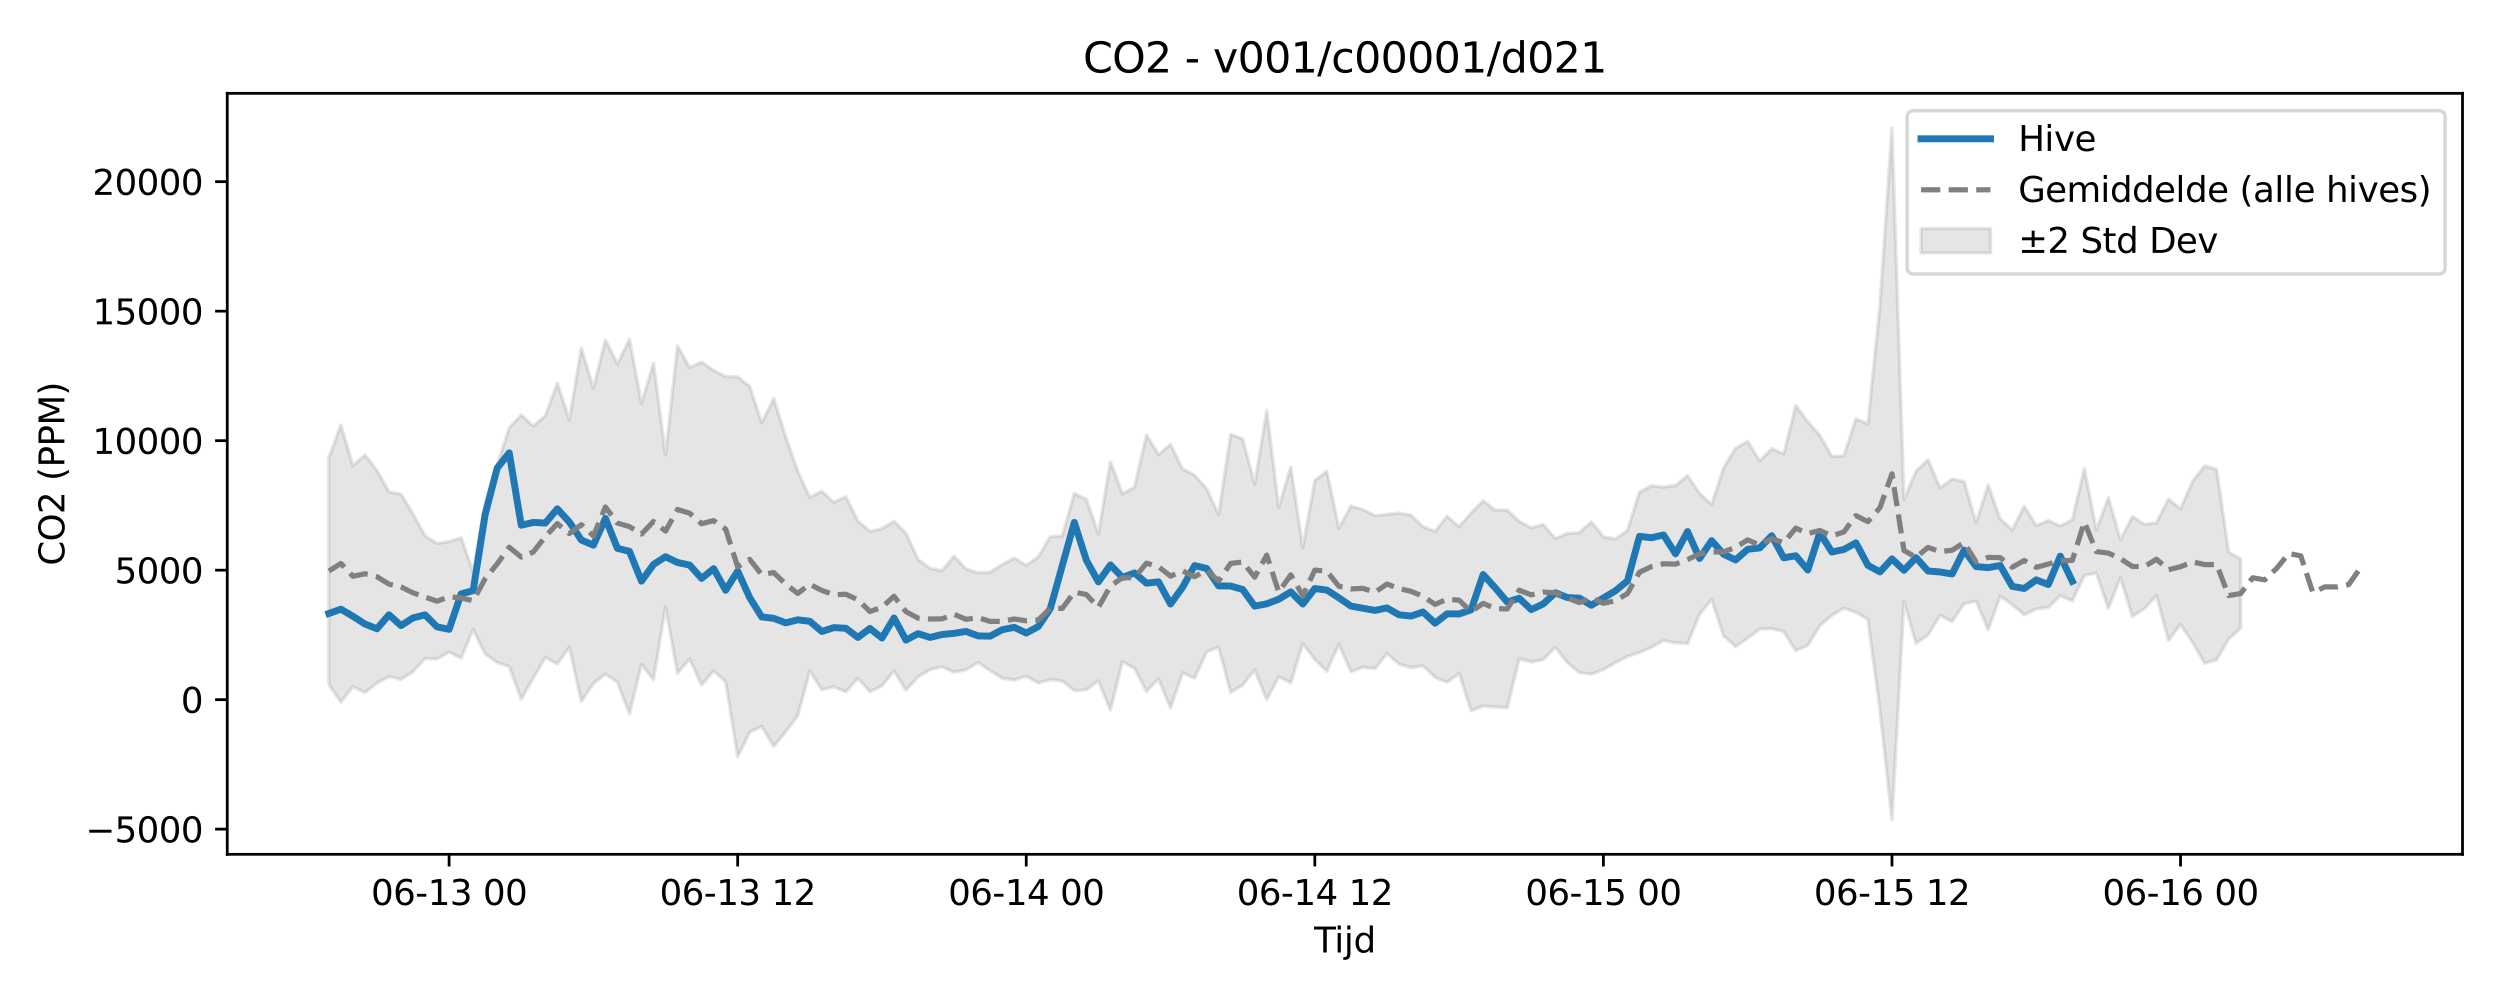 <?xml version="1.0" encoding="utf-8" standalone="no"?>
<!DOCTYPE svg PUBLIC "-//W3C//DTD SVG 1.1//EN"
  "http://www.w3.org/Graphics/SVG/1.1/DTD/svg11.dtd">
<svg xmlns:xlink="http://www.w3.org/1999/xlink" width="720pt" height="288pt" viewBox="0 0 720 288" xmlns="http://www.w3.org/2000/svg" version="1.1">
 <defs>
  <style type="text/css">*{stroke-linejoin: round; stroke-linecap: butt}</style>
 </defs>
 <g id="figure_1">
  <g id="patch_1">
   <path d="M 0 288 
L 720 288 
L 720 0 
L 0 0 
z
" style="fill: #ffffff"/>
  </g>
  <g id="axes_1">
   <g id="patch_2">
    <path d="M 65.45 246.04 
L 709.2 246.04 
L 709.2 26.88 
L 65.45 26.88 
z
" style="fill: #ffffff"/>
   </g>
   <g id="FillBetweenPolyCollection_1">
    <defs>
     <path id="m05c220e891" d="M 94.711 -156.21 
L 94.711 -90.876 
L 98.174 -85.814 
L 101.637 -90.27 
L 105.1 -88.515 
L 108.563 -91.281 
L 112.026 -93.169 
L 115.489 -92.301 
L 118.952 -94.54 
L 122.414 -98.354 
L 125.877 -98.241 
L 129.34 -100.216 
L 132.803 -98.455 
L 136.266 -106.754 
L 139.729 -99.647 
L 143.192 -97.194 
L 146.655 -96.03 
L 150.117 -86.638 
L 153.58 -92.728 
L 157.043 -98.654 
L 160.506 -96.758 
L 163.969 -101.617 
L 167.432 -86.011 
L 170.895 -91.162 
L 174.358 -93.873 
L 177.821 -91.527 
L 181.283 -82.415 
L 184.746 -96.61 
L 188.209 -92.25 
L 191.672 -113.165 
L 195.135 -94.117 
L 198.598 -98.247 
L 202.061 -90.668 
L 205.524 -94.824 
L 208.987 -91.667 
L 212.449 -70.025 
L 215.912 -77.105 
L 219.375 -78.826 
L 222.838 -73.033 
L 226.301 -77.326 
L 229.764 -81.9 
L 233.227 -94.753 
L 236.69 -89.359 
L 240.152 -90.175 
L 243.615 -88.765 
L 247.078 -92.623 
L 250.541 -88.799 
L 254.004 -90.46 
L 257.467 -94.729 
L 260.93 -89.267 
L 264.393 -93.043 
L 267.856 -95.125 
L 271.318 -95.951 
L 274.781 -94.386 
L 278.244 -95.094 
L 281.707 -97.216 
L 285.17 -94.846 
L 288.633 -92.675 
L 292.096 -92.169 
L 295.559 -93.253 
L 299.021 -91.318 
L 302.484 -92.23 
L 305.947 -91.872 
L 309.41 -89.106 
L 312.873 -89.343 
L 316.336 -91.931 
L 319.799 -83.498 
L 323.262 -97.453 
L 326.725 -95.531 
L 330.187 -88.867 
L 333.65 -92.489 
L 337.113 -84.114 
L 340.576 -94.251 
L 344.039 -92.673 
L 347.502 -100.279 
L 350.965 -101.599 
L 354.428 -88.6 
L 357.89 -90.69 
L 361.353 -95.039 
L 364.816 -86.505 
L 368.279 -93.111 
L 371.742 -91.373 
L 375.205 -102.642 
L 378.668 -98.077 
L 382.131 -94.677 
L 385.594 -102.485 
L 389.056 -94.556 
L 392.519 -95.847 
L 395.982 -95.41 
L 399.445 -99.769 
L 402.908 -96.746 
L 406.371 -95.76 
L 409.834 -96.229 
L 413.297 -92.921 
L 416.76 -91.501 
L 420.222 -94.04 
L 423.685 -83.333 
L 427.148 -84.666 
L 430.611 -84.392 
L 434.074 -84.155 
L 437.537 -98.231 
L 441 -97.361 
L 444.463 -98.034 
L 447.925 -101.612 
L 451.388 -97.188 
L 454.851 -94.32 
L 458.314 -93.838 
L 461.777 -95.147 
L 465.24 -97.151 
L 468.703 -98.906 
L 472.166 -100.079 
L 475.629 -101.571 
L 479.091 -103.537 
L 482.554 -102.876 
L 486.017 -102.69 
L 489.48 -111.082 
L 492.943 -115.342 
L 496.406 -104.881 
L 499.869 -101.808 
L 503.332 -104.176 
L 506.794 -106.823 
L 510.257 -106.947 
L 513.72 -106.138 
L 517.183 -100.593 
L 520.646 -102.142 
L 524.109 -107.837 
L 527.572 -110.757 
L 531.035 -112.848 
L 534.498 -111.665 
L 537.96 -109.635 
L 541.423 -83.462 
L 544.886 -51.922 
L 548.349 -114.728 
L 551.812 -102.727 
L 555.275 -105.119 
L 558.738 -110.8 
L 562.201 -109.027 
L 565.663 -114.128 
L 569.126 -114.89 
L 572.589 -106.621 
L 576.052 -116.256 
L 579.515 -113.887 
L 582.978 -110.962 
L 586.441 -112.621 
L 589.904 -113.01 
L 593.367 -116.474 
L 596.829 -114.95 
L 600.292 -122.271 
L 603.755 -122.945 
L 607.218 -112.746 
L 610.681 -121.664 
L 614.144 -110.463 
L 617.607 -112.74 
L 621.07 -116.421 
L 624.533 -103.552 
L 627.995 -108.148 
L 631.458 -102.994 
L 634.921 -96.997 
L 638.384 -97.964 
L 641.847 -103.958 
L 645.31 -107.124 
L 645.31 -126.973 
L 645.31 -126.973 
L 641.847 -129 
L 638.384 -152.854 
L 634.921 -153.804 
L 631.458 -149.363 
L 627.995 -141.427 
L 624.533 -144.27 
L 621.07 -137.47 
L 617.607 -136.958 
L 614.144 -139.222 
L 610.681 -132.564 
L 607.218 -144.661 
L 603.755 -135.33 
L 600.292 -153.053 
L 596.829 -138.306 
L 593.367 -136.493 
L 589.904 -138.059 
L 586.441 -136.603 
L 582.978 -142.207 
L 579.515 -135.382 
L 576.052 -138.537 
L 572.589 -148.33 
L 569.126 -137.431 
L 565.663 -149.275 
L 562.201 -150.034 
L 558.738 -147.462 
L 555.275 -155.562 
L 551.812 -152.287 
L 548.349 -144.189 
L 544.886 -251.158 
L 541.423 -200.111 
L 537.96 -165.897 
L 534.498 -167.327 
L 531.035 -156.754 
L 527.572 -156.527 
L 524.109 -162.604 
L 520.646 -166.506 
L 517.183 -171.218 
L 513.72 -157.275 
L 510.257 -158.775 
L 506.794 -155.239 
L 503.332 -160.866 
L 499.869 -158.917 
L 496.406 -153.259 
L 492.943 -142.679 
L 489.48 -145.888 
L 486.017 -151.028 
L 482.554 -148.176 
L 479.091 -147.72 
L 475.629 -148.097 
L 472.166 -146.282 
L 468.703 -135.204 
L 465.24 -132.785 
L 461.777 -133.38 
L 458.314 -137.726 
L 454.851 -134.586 
L 451.388 -134.373 
L 447.925 -132.884 
L 444.463 -136.946 
L 441 -135.988 
L 437.537 -137.823 
L 434.074 -141.093 
L 430.611 -141.068 
L 427.148 -143.794 
L 423.685 -140.287 
L 420.222 -136.258 
L 416.76 -139.332 
L 413.297 -134.972 
L 409.834 -136.283 
L 406.371 -139.653 
L 402.908 -140.22 
L 399.445 -139.842 
L 395.982 -139.461 
L 392.519 -141.251 
L 389.056 -142.219 
L 385.594 -135.845 
L 382.131 -152.302 
L 378.668 -149.556 
L 375.205 -130.228 
L 371.742 -153.494 
L 368.279 -141.839 
L 364.816 -169.746 
L 361.353 -148.506 
L 357.89 -161.596 
L 354.428 -162.873 
L 350.965 -139.775 
L 347.502 -147.24 
L 344.039 -151.15 
L 340.576 -152.936 
L 337.113 -160.024 
L 333.65 -157.084 
L 330.187 -162.736 
L 326.725 -147.691 
L 323.262 -145.794 
L 319.799 -154.967 
L 316.336 -134.237 
L 312.873 -144.201 
L 309.41 -145.837 
L 305.947 -133.715 
L 302.484 -133.42 
L 299.021 -127.591 
L 295.559 -125.173 
L 292.096 -127.277 
L 288.633 -125.395 
L 285.17 -123.208 
L 281.707 -123.035 
L 278.244 -124.143 
L 274.781 -127.826 
L 271.318 -123.599 
L 267.856 -124.314 
L 264.393 -126.894 
L 260.93 -134.415 
L 257.467 -137.834 
L 254.004 -135.767 
L 250.541 -134.962 
L 247.078 -137.955 
L 243.615 -144.923 
L 240.152 -143.313 
L 236.69 -146.543 
L 233.227 -144.717 
L 229.764 -152.308 
L 226.301 -162.146 
L 222.838 -173.185 
L 219.375 -166.202 
L 215.912 -176.705 
L 212.449 -179.485 
L 208.987 -179.556 
L 205.524 -181.311 
L 202.061 -183.68 
L 198.598 -182.161 
L 195.135 -188.415 
L 191.672 -156.959 
L 188.209 -183.367 
L 184.746 -171.769 
L 181.283 -190.263 
L 177.821 -183.183 
L 174.358 -190.093 
L 170.895 -176.159 
L 167.432 -187.768 
L 163.969 -167.068 
L 160.506 -177.657 
L 157.043 -168.217 
L 153.58 -165.306 
L 150.117 -168.484 
L 146.655 -164.785 
L 143.192 -154.004 
L 139.729 -143.02 
L 136.266 -123.272 
L 132.803 -133.116 
L 129.34 -132.049 
L 125.877 -131.463 
L 122.414 -133.691 
L 118.952 -139.962 
L 115.489 -145.67 
L 112.026 -146.362 
L 108.563 -152.54 
L 105.1 -156.984 
L 101.637 -153.822 
L 98.174 -165.616 
L 94.711 -156.21 
z
" style="stroke: #808080; stroke-opacity: 0.2"/>
    </defs>
    <g clip-path="url(#pba8adb9d7c)">
     <use xlink:href="#m05c220e891" x="0" y="288" style="fill: #808080; fill-opacity: 0.2; stroke: #808080; stroke-opacity: 0.2"/>
    </g>
   </g>
   <g id="matplotlib.axis_1">
    <g id="xtick_1">
     <g id="line2d_1">
      <defs>
       <path id="md79d54c0c7" d="M 0 0 
L 0 3.5 
" style="stroke: #000000; stroke-width: 0.8"/>
      </defs>
      <g>
       <use xlink:href="#md79d54c0c7" x="129.34" y="246.04" style="stroke: #000000; stroke-width: 0.8"/>
      </g>
     </g>
     <g id="text_1">
      <!-- 06-13 00 -->
      <g transform="translate(106.86 260.638) scale(0.1 -0.1)">
       <defs>
        <path id="DejaVuSans-30" d="M 2034 4250 
Q 1547 4250 1301 3770 
Q 1056 3291 1056 2328 
Q 1056 1369 1301 889 
Q 1547 409 2034 409 
Q 2525 409 2770 889 
Q 3016 1369 3016 2328 
Q 3016 3291 2770 3770 
Q 2525 4250 2034 4250 
z
M 2034 4750 
Q 2819 4750 3233 4129 
Q 3647 3509 3647 2328 
Q 3647 1150 3233 529 
Q 2819 -91 2034 -91 
Q 1250 -91 836 529 
Q 422 1150 422 2328 
Q 422 3509 836 4129 
Q 1250 4750 2034 4750 
z
" transform="scale(0.016)"/>
        <path id="DejaVuSans-36" d="M 2113 2584 
Q 1688 2584 1439 2293 
Q 1191 2003 1191 1497 
Q 1191 994 1439 701 
Q 1688 409 2113 409 
Q 2538 409 2786 701 
Q 3034 994 3034 1497 
Q 3034 2003 2786 2293 
Q 2538 2584 2113 2584 
z
M 3366 4563 
L 3366 3988 
Q 3128 4100 2886 4159 
Q 2644 4219 2406 4219 
Q 1781 4219 1451 3797 
Q 1122 3375 1075 2522 
Q 1259 2794 1537 2939 
Q 1816 3084 2150 3084 
Q 2853 3084 3261 2657 
Q 3669 2231 3669 1497 
Q 3669 778 3244 343 
Q 2819 -91 2113 -91 
Q 1303 -91 875 529 
Q 447 1150 447 2328 
Q 447 3434 972 4092 
Q 1497 4750 2381 4750 
Q 2619 4750 2861 4703 
Q 3103 4656 3366 4563 
z
" transform="scale(0.016)"/>
        <path id="DejaVuSans-2d" d="M 313 2009 
L 1997 2009 
L 1997 1497 
L 313 1497 
L 313 2009 
z
" transform="scale(0.016)"/>
        <path id="DejaVuSans-31" d="M 794 531 
L 1825 531 
L 1825 4091 
L 703 3866 
L 703 4441 
L 1819 4666 
L 2450 4666 
L 2450 531 
L 3481 531 
L 3481 0 
L 794 0 
L 794 531 
z
" transform="scale(0.016)"/>
        <path id="DejaVuSans-33" d="M 2597 2516 
Q 3050 2419 3304 2112 
Q 3559 1806 3559 1356 
Q 3559 666 3084 287 
Q 2609 -91 1734 -91 
Q 1441 -91 1130 -33 
Q 819 25 488 141 
L 488 750 
Q 750 597 1062 519 
Q 1375 441 1716 441 
Q 2309 441 2620 675 
Q 2931 909 2931 1356 
Q 2931 1769 2642 2001 
Q 2353 2234 1838 2234 
L 1294 2234 
L 1294 2753 
L 1863 2753 
Q 2328 2753 2575 2939 
Q 2822 3125 2822 3475 
Q 2822 3834 2567 4026 
Q 2313 4219 1838 4219 
Q 1578 4219 1281 4162 
Q 984 4106 628 3988 
L 628 4550 
Q 988 4650 1302 4700 
Q 1616 4750 1894 4750 
Q 2613 4750 3031 4423 
Q 3450 4097 3450 3541 
Q 3450 3153 3228 2886 
Q 3006 2619 2597 2516 
z
" transform="scale(0.016)"/>
        <path id="DejaVuSans-20" transform="scale(0.016)"/>
       </defs>
       <use xlink:href="#DejaVuSans-30"/>
       <use xlink:href="#DejaVuSans-36" transform="translate(63.623 0)"/>
       <use xlink:href="#DejaVuSans-2d" transform="translate(127.246 0)"/>
       <use xlink:href="#DejaVuSans-31" transform="translate(163.33 0)"/>
       <use xlink:href="#DejaVuSans-33" transform="translate(226.953 0)"/>
       <use xlink:href="#DejaVuSans-20" transform="translate(290.576 0)"/>
       <use xlink:href="#DejaVuSans-30" transform="translate(322.363 0)"/>
       <use xlink:href="#DejaVuSans-30" transform="translate(385.986 0)"/>
      </g>
     </g>
    </g>
    <g id="xtick_2">
     <g id="line2d_2">
      <g>
       <use xlink:href="#md79d54c0c7" x="212.449" y="246.04" style="stroke: #000000; stroke-width: 0.8"/>
      </g>
     </g>
     <g id="text_2">
      <!-- 06-13 12 -->
      <g transform="translate(189.969 260.638) scale(0.1 -0.1)">
       <defs>
        <path id="DejaVuSans-32" d="M 1228 531 
L 3431 531 
L 3431 0 
L 469 0 
L 469 531 
Q 828 903 1448 1529 
Q 2069 2156 2228 2338 
Q 2531 2678 2651 2914 
Q 2772 3150 2772 3378 
Q 2772 3750 2511 3984 
Q 2250 4219 1831 4219 
Q 1534 4219 1204 4116 
Q 875 4013 500 3803 
L 500 4441 
Q 881 4594 1212 4672 
Q 1544 4750 1819 4750 
Q 2544 4750 2975 4387 
Q 3406 4025 3406 3419 
Q 3406 3131 3298 2873 
Q 3191 2616 2906 2266 
Q 2828 2175 2409 1742 
Q 1991 1309 1228 531 
z
" transform="scale(0.016)"/>
       </defs>
       <use xlink:href="#DejaVuSans-30"/>
       <use xlink:href="#DejaVuSans-36" transform="translate(63.623 0)"/>
       <use xlink:href="#DejaVuSans-2d" transform="translate(127.246 0)"/>
       <use xlink:href="#DejaVuSans-31" transform="translate(163.33 0)"/>
       <use xlink:href="#DejaVuSans-33" transform="translate(226.953 0)"/>
       <use xlink:href="#DejaVuSans-20" transform="translate(290.576 0)"/>
       <use xlink:href="#DejaVuSans-31" transform="translate(322.363 0)"/>
       <use xlink:href="#DejaVuSans-32" transform="translate(385.986 0)"/>
      </g>
     </g>
    </g>
    <g id="xtick_3">
     <g id="line2d_3">
      <g>
       <use xlink:href="#md79d54c0c7" x="295.559" y="246.04" style="stroke: #000000; stroke-width: 0.8"/>
      </g>
     </g>
     <g id="text_3">
      <!-- 06-14 00 -->
      <g transform="translate(273.078 260.638) scale(0.1 -0.1)">
       <defs>
        <path id="DejaVuSans-34" d="M 2419 4116 
L 825 1625 
L 2419 1625 
L 2419 4116 
z
M 2253 4666 
L 3047 4666 
L 3047 1625 
L 3713 1625 
L 3713 1100 
L 3047 1100 
L 3047 0 
L 2419 0 
L 2419 1100 
L 313 1100 
L 313 1709 
L 2253 4666 
z
" transform="scale(0.016)"/>
       </defs>
       <use xlink:href="#DejaVuSans-30"/>
       <use xlink:href="#DejaVuSans-36" transform="translate(63.623 0)"/>
       <use xlink:href="#DejaVuSans-2d" transform="translate(127.246 0)"/>
       <use xlink:href="#DejaVuSans-31" transform="translate(163.33 0)"/>
       <use xlink:href="#DejaVuSans-34" transform="translate(226.953 0)"/>
       <use xlink:href="#DejaVuSans-20" transform="translate(290.576 0)"/>
       <use xlink:href="#DejaVuSans-30" transform="translate(322.363 0)"/>
       <use xlink:href="#DejaVuSans-30" transform="translate(385.986 0)"/>
      </g>
     </g>
    </g>
    <g id="xtick_4">
     <g id="line2d_4">
      <g>
       <use xlink:href="#md79d54c0c7" x="378.668" y="246.04" style="stroke: #000000; stroke-width: 0.8"/>
      </g>
     </g>
     <g id="text_4">
      <!-- 06-14 12 -->
      <g transform="translate(356.187 260.638) scale(0.1 -0.1)">
       <use xlink:href="#DejaVuSans-30"/>
       <use xlink:href="#DejaVuSans-36" transform="translate(63.623 0)"/>
       <use xlink:href="#DejaVuSans-2d" transform="translate(127.246 0)"/>
       <use xlink:href="#DejaVuSans-31" transform="translate(163.33 0)"/>
       <use xlink:href="#DejaVuSans-34" transform="translate(226.953 0)"/>
       <use xlink:href="#DejaVuSans-20" transform="translate(290.576 0)"/>
       <use xlink:href="#DejaVuSans-31" transform="translate(322.363 0)"/>
       <use xlink:href="#DejaVuSans-32" transform="translate(385.986 0)"/>
      </g>
     </g>
    </g>
    <g id="xtick_5">
     <g id="line2d_5">
      <g>
       <use xlink:href="#md79d54c0c7" x="461.777" y="246.04" style="stroke: #000000; stroke-width: 0.8"/>
      </g>
     </g>
     <g id="text_5">
      <!-- 06-15 00 -->
      <g transform="translate(439.297 260.638) scale(0.1 -0.1)">
       <defs>
        <path id="DejaVuSans-35" d="M 691 4666 
L 3169 4666 
L 3169 4134 
L 1269 4134 
L 1269 2991 
Q 1406 3038 1543 3061 
Q 1681 3084 1819 3084 
Q 2600 3084 3056 2656 
Q 3513 2228 3513 1497 
Q 3513 744 3044 326 
Q 2575 -91 1722 -91 
Q 1428 -91 1123 -41 
Q 819 9 494 109 
L 494 744 
Q 775 591 1075 516 
Q 1375 441 1709 441 
Q 2250 441 2565 725 
Q 2881 1009 2881 1497 
Q 2881 1984 2565 2268 
Q 2250 2553 1709 2553 
Q 1456 2553 1204 2497 
Q 953 2441 691 2322 
L 691 4666 
z
" transform="scale(0.016)"/>
       </defs>
       <use xlink:href="#DejaVuSans-30"/>
       <use xlink:href="#DejaVuSans-36" transform="translate(63.623 0)"/>
       <use xlink:href="#DejaVuSans-2d" transform="translate(127.246 0)"/>
       <use xlink:href="#DejaVuSans-31" transform="translate(163.33 0)"/>
       <use xlink:href="#DejaVuSans-35" transform="translate(226.953 0)"/>
       <use xlink:href="#DejaVuSans-20" transform="translate(290.576 0)"/>
       <use xlink:href="#DejaVuSans-30" transform="translate(322.363 0)"/>
       <use xlink:href="#DejaVuSans-30" transform="translate(385.986 0)"/>
      </g>
     </g>
    </g>
    <g id="xtick_6">
     <g id="line2d_6">
      <g>
       <use xlink:href="#md79d54c0c7" x="544.886" y="246.04" style="stroke: #000000; stroke-width: 0.8"/>
      </g>
     </g>
     <g id="text_6">
      <!-- 06-15 12 -->
      <g transform="translate(522.406 260.638) scale(0.1 -0.1)">
       <use xlink:href="#DejaVuSans-30"/>
       <use xlink:href="#DejaVuSans-36" transform="translate(63.623 0)"/>
       <use xlink:href="#DejaVuSans-2d" transform="translate(127.246 0)"/>
       <use xlink:href="#DejaVuSans-31" transform="translate(163.33 0)"/>
       <use xlink:href="#DejaVuSans-35" transform="translate(226.953 0)"/>
       <use xlink:href="#DejaVuSans-20" transform="translate(290.576 0)"/>
       <use xlink:href="#DejaVuSans-31" transform="translate(322.363 0)"/>
       <use xlink:href="#DejaVuSans-32" transform="translate(385.986 0)"/>
      </g>
     </g>
    </g>
    <g id="xtick_7">
     <g id="line2d_7">
      <g>
       <use xlink:href="#md79d54c0c7" x="627.995" y="246.04" style="stroke: #000000; stroke-width: 0.8"/>
      </g>
     </g>
     <g id="text_7">
      <!-- 06-16 00 -->
      <g transform="translate(605.515 260.638) scale(0.1 -0.1)">
       <use xlink:href="#DejaVuSans-30"/>
       <use xlink:href="#DejaVuSans-36" transform="translate(63.623 0)"/>
       <use xlink:href="#DejaVuSans-2d" transform="translate(127.246 0)"/>
       <use xlink:href="#DejaVuSans-31" transform="translate(163.33 0)"/>
       <use xlink:href="#DejaVuSans-36" transform="translate(226.953 0)"/>
       <use xlink:href="#DejaVuSans-20" transform="translate(290.576 0)"/>
       <use xlink:href="#DejaVuSans-30" transform="translate(322.363 0)"/>
       <use xlink:href="#DejaVuSans-30" transform="translate(385.986 0)"/>
      </g>
     </g>
    </g>
    <g id="text_8">
     <!-- Tijd -->
     <g transform="translate(378.475 274.317) scale(0.1 -0.1)">
      <defs>
       <path id="DejaVuSans-54" d="M -19 4666 
L 3928 4666 
L 3928 4134 
L 2272 4134 
L 2272 0 
L 1638 0 
L 1638 4134 
L -19 4134 
L -19 4666 
z
" transform="scale(0.016)"/>
       <path id="DejaVuSans-69" d="M 603 3500 
L 1178 3500 
L 1178 0 
L 603 0 
L 603 3500 
z
M 603 4863 
L 1178 4863 
L 1178 4134 
L 603 4134 
L 603 4863 
z
" transform="scale(0.016)"/>
       <path id="DejaVuSans-6a" d="M 603 3500 
L 1178 3500 
L 1178 -63 
Q 1178 -731 923 -1031 
Q 669 -1331 103 -1331 
L -116 -1331 
L -116 -844 
L 38 -844 
Q 366 -844 484 -692 
Q 603 -541 603 -63 
L 603 3500 
z
M 603 4863 
L 1178 4863 
L 1178 4134 
L 603 4134 
L 603 4863 
z
" transform="scale(0.016)"/>
       <path id="DejaVuSans-64" d="M 2906 2969 
L 2906 4863 
L 3481 4863 
L 3481 0 
L 2906 0 
L 2906 525 
Q 2725 213 2448 61 
Q 2172 -91 1784 -91 
Q 1150 -91 751 415 
Q 353 922 353 1747 
Q 353 2572 751 3078 
Q 1150 3584 1784 3584 
Q 2172 3584 2448 3432 
Q 2725 3281 2906 2969 
z
M 947 1747 
Q 947 1113 1208 752 
Q 1469 391 1925 391 
Q 2381 391 2643 752 
Q 2906 1113 2906 1747 
Q 2906 2381 2643 2742 
Q 2381 3103 1925 3103 
Q 1469 3103 1208 2742 
Q 947 2381 947 1747 
z
" transform="scale(0.016)"/>
      </defs>
      <use xlink:href="#DejaVuSans-54"/>
      <use xlink:href="#DejaVuSans-69" transform="translate(57.959 0)"/>
      <use xlink:href="#DejaVuSans-6a" transform="translate(85.742 0)"/>
      <use xlink:href="#DejaVuSans-64" transform="translate(113.525 0)"/>
     </g>
    </g>
   </g>
   <g id="matplotlib.axis_2">
    <g id="ytick_1">
     <g id="line2d_8">
      <defs>
       <path id="m232d0b0a97" d="M 0 0 
L -3.5 0 
" style="stroke: #000000; stroke-width: 0.8"/>
      </defs>
      <g>
       <use xlink:href="#m232d0b0a97" x="65.45" y="238.797" style="stroke: #000000; stroke-width: 0.8"/>
      </g>
     </g>
     <g id="text_9">
      <!-- −5000 -->
      <g transform="translate(24.62 242.596) scale(0.1 -0.1)">
       <defs>
        <path id="DejaVuSans-2212" d="M 678 2272 
L 4684 2272 
L 4684 1741 
L 678 1741 
L 678 2272 
z
" transform="scale(0.016)"/>
       </defs>
       <use xlink:href="#DejaVuSans-2212"/>
       <use xlink:href="#DejaVuSans-35" transform="translate(83.789 0)"/>
       <use xlink:href="#DejaVuSans-30" transform="translate(147.412 0)"/>
       <use xlink:href="#DejaVuSans-30" transform="translate(211.035 0)"/>
       <use xlink:href="#DejaVuSans-30" transform="translate(274.658 0)"/>
      </g>
     </g>
    </g>
    <g id="ytick_2">
     <g id="line2d_9">
      <g>
       <use xlink:href="#m232d0b0a97" x="65.45" y="201.502" style="stroke: #000000; stroke-width: 0.8"/>
      </g>
     </g>
     <g id="text_10">
      <!-- 0 -->
      <g transform="translate(52.087 205.302) scale(0.1 -0.1)">
       <use xlink:href="#DejaVuSans-30"/>
      </g>
     </g>
    </g>
    <g id="ytick_3">
     <g id="line2d_10">
      <g>
       <use xlink:href="#m232d0b0a97" x="65.45" y="164.208" style="stroke: #000000; stroke-width: 0.8"/>
      </g>
     </g>
     <g id="text_11">
      <!-- 5000 -->
      <g transform="translate(33 168.007) scale(0.1 -0.1)">
       <use xlink:href="#DejaVuSans-35"/>
       <use xlink:href="#DejaVuSans-30" transform="translate(63.623 0)"/>
       <use xlink:href="#DejaVuSans-30" transform="translate(127.246 0)"/>
       <use xlink:href="#DejaVuSans-30" transform="translate(190.869 0)"/>
      </g>
     </g>
    </g>
    <g id="ytick_4">
     <g id="line2d_11">
      <g>
       <use xlink:href="#m232d0b0a97" x="65.45" y="126.913" style="stroke: #000000; stroke-width: 0.8"/>
      </g>
     </g>
     <g id="text_12">
      <!-- 10000 -->
      <g transform="translate(26.637 130.712) scale(0.1 -0.1)">
       <use xlink:href="#DejaVuSans-31"/>
       <use xlink:href="#DejaVuSans-30" transform="translate(63.623 0)"/>
       <use xlink:href="#DejaVuSans-30" transform="translate(127.246 0)"/>
       <use xlink:href="#DejaVuSans-30" transform="translate(190.869 0)"/>
       <use xlink:href="#DejaVuSans-30" transform="translate(254.492 0)"/>
      </g>
     </g>
    </g>
    <g id="ytick_5">
     <g id="line2d_12">
      <g>
       <use xlink:href="#m232d0b0a97" x="65.45" y="89.618" style="stroke: #000000; stroke-width: 0.8"/>
      </g>
     </g>
     <g id="text_13">
      <!-- 15000 -->
      <g transform="translate(26.637 93.417) scale(0.1 -0.1)">
       <use xlink:href="#DejaVuSans-31"/>
       <use xlink:href="#DejaVuSans-35" transform="translate(63.623 0)"/>
       <use xlink:href="#DejaVuSans-30" transform="translate(127.246 0)"/>
       <use xlink:href="#DejaVuSans-30" transform="translate(190.869 0)"/>
       <use xlink:href="#DejaVuSans-30" transform="translate(254.492 0)"/>
      </g>
     </g>
    </g>
    <g id="ytick_6">
     <g id="line2d_13">
      <g>
       <use xlink:href="#m232d0b0a97" x="65.45" y="52.323" style="stroke: #000000; stroke-width: 0.8"/>
      </g>
     </g>
     <g id="text_14">
      <!-- 20000 -->
      <g transform="translate(26.637 56.123) scale(0.1 -0.1)">
       <use xlink:href="#DejaVuSans-32"/>
       <use xlink:href="#DejaVuSans-30" transform="translate(63.623 0)"/>
       <use xlink:href="#DejaVuSans-30" transform="translate(127.246 0)"/>
       <use xlink:href="#DejaVuSans-30" transform="translate(190.869 0)"/>
       <use xlink:href="#DejaVuSans-30" transform="translate(254.492 0)"/>
      </g>
     </g>
    </g>
    <g id="text_15">
     <!-- CO2 (PPM) -->
     <g transform="translate(18.541 162.903) rotate(-90) scale(0.1 -0.1)">
      <defs>
       <path id="DejaVuSans-43" d="M 4122 4306 
L 4122 3641 
Q 3803 3938 3442 4084 
Q 3081 4231 2675 4231 
Q 1875 4231 1450 3742 
Q 1025 3253 1025 2328 
Q 1025 1406 1450 917 
Q 1875 428 2675 428 
Q 3081 428 3442 575 
Q 3803 722 4122 1019 
L 4122 359 
Q 3791 134 3420 21 
Q 3050 -91 2638 -91 
Q 1578 -91 968 557 
Q 359 1206 359 2328 
Q 359 3453 968 4101 
Q 1578 4750 2638 4750 
Q 3056 4750 3426 4639 
Q 3797 4528 4122 4306 
z
" transform="scale(0.016)"/>
       <path id="DejaVuSans-4f" d="M 2522 4238 
Q 1834 4238 1429 3725 
Q 1025 3213 1025 2328 
Q 1025 1447 1429 934 
Q 1834 422 2522 422 
Q 3209 422 3611 934 
Q 4013 1447 4013 2328 
Q 4013 3213 3611 3725 
Q 3209 4238 2522 4238 
z
M 2522 4750 
Q 3503 4750 4090 4092 
Q 4678 3434 4678 2328 
Q 4678 1225 4090 567 
Q 3503 -91 2522 -91 
Q 1538 -91 948 565 
Q 359 1222 359 2328 
Q 359 3434 948 4092 
Q 1538 4750 2522 4750 
z
" transform="scale(0.016)"/>
       <path id="DejaVuSans-28" d="M 1984 4856 
Q 1566 4138 1362 3434 
Q 1159 2731 1159 2009 
Q 1159 1288 1364 580 
Q 1569 -128 1984 -844 
L 1484 -844 
Q 1016 -109 783 600 
Q 550 1309 550 2009 
Q 550 2706 781 3412 
Q 1013 4119 1484 4856 
L 1984 4856 
z
" transform="scale(0.016)"/>
       <path id="DejaVuSans-50" d="M 1259 4147 
L 1259 2394 
L 2053 2394 
Q 2494 2394 2734 2622 
Q 2975 2850 2975 3272 
Q 2975 3691 2734 3919 
Q 2494 4147 2053 4147 
L 1259 4147 
z
M 628 4666 
L 2053 4666 
Q 2838 4666 3239 4311 
Q 3641 3956 3641 3272 
Q 3641 2581 3239 2228 
Q 2838 1875 2053 1875 
L 1259 1875 
L 1259 0 
L 628 0 
L 628 4666 
z
" transform="scale(0.016)"/>
       <path id="DejaVuSans-4d" d="M 628 4666 
L 1569 4666 
L 2759 1491 
L 3956 4666 
L 4897 4666 
L 4897 0 
L 4281 0 
L 4281 4097 
L 3078 897 
L 2444 897 
L 1241 4097 
L 1241 0 
L 628 0 
L 628 4666 
z
" transform="scale(0.016)"/>
       <path id="DejaVuSans-29" d="M 513 4856 
L 1013 4856 
Q 1481 4119 1714 3412 
Q 1947 2706 1947 2009 
Q 1947 1309 1714 600 
Q 1481 -109 1013 -844 
L 513 -844 
Q 928 -128 1133 580 
Q 1338 1288 1338 2009 
Q 1338 2731 1133 3434 
Q 928 4138 513 4856 
z
" transform="scale(0.016)"/>
      </defs>
      <use xlink:href="#DejaVuSans-43"/>
      <use xlink:href="#DejaVuSans-4f" transform="translate(69.824 0)"/>
      <use xlink:href="#DejaVuSans-32" transform="translate(148.535 0)"/>
      <use xlink:href="#DejaVuSans-20" transform="translate(212.158 0)"/>
      <use xlink:href="#DejaVuSans-28" transform="translate(243.945 0)"/>
      <use xlink:href="#DejaVuSans-50" transform="translate(282.959 0)"/>
      <use xlink:href="#DejaVuSans-50" transform="translate(343.262 0)"/>
      <use xlink:href="#DejaVuSans-4d" transform="translate(403.564 0)"/>
      <use xlink:href="#DejaVuSans-29" transform="translate(489.844 0)"/>
     </g>
    </g>
   </g>
   <g id="line2d_14">
    <path d="M 94.711 176.683 
L 98.174 175.441 
L 101.637 177.48 
L 105.1 179.717 
L 108.563 181.085 
L 112.026 177.05 
L 115.489 180.167 
L 118.952 177.95 
L 122.414 177.082 
L 125.877 180.535 
L 129.34 181.244 
L 132.803 171.04 
L 136.266 170.09 
L 139.729 148.126 
L 143.192 134.805 
L 146.655 130.437 
L 150.117 151.27 
L 153.58 150.451 
L 157.043 150.637 
L 160.506 146.555 
L 163.969 150.338 
L 167.432 155.526 
L 170.895 157.006 
L 174.358 149.31 
L 177.821 157.922 
L 181.283 158.79 
L 184.746 167.359 
L 188.209 162.552 
L 191.672 160.342 
L 195.135 161.996 
L 198.598 162.738 
L 202.061 166.575 
L 205.524 163.768 
L 208.987 169.993 
L 212.449 164.476 
L 215.912 172.099 
L 219.375 177.681 
L 222.838 178.089 
L 226.301 179.379 
L 229.764 178.503 
L 233.227 178.944 
L 236.69 181.866 
L 240.152 180.747 
L 243.615 180.946 
L 247.078 183.586 
L 250.541 180.987 
L 254.004 183.763 
L 257.467 177.969 
L 260.93 184.352 
L 264.393 182.49 
L 267.856 183.579 
L 271.318 182.736 
L 274.781 182.4 
L 278.244 181.853 
L 281.707 183.146 
L 285.17 183.208 
L 288.633 181.358 
L 292.096 180.67 
L 295.559 182.318 
L 299.021 180.448 
L 302.484 175.284 
L 309.41 150.453 
L 312.873 161.329 
L 316.336 167.577 
L 319.799 162.701 
L 323.262 166.289 
L 326.725 165.011 
L 330.187 167.957 
L 333.65 167.575 
L 337.113 173.957 
L 340.576 169.148 
L 344.039 162.9 
L 347.502 163.703 
L 350.965 168.733 
L 354.428 168.773 
L 357.89 169.775 
L 361.353 174.566 
L 364.816 173.897 
L 368.279 172.577 
L 371.742 170.456 
L 375.205 173.947 
L 378.668 169.492 
L 382.131 169.946 
L 385.594 172.166 
L 389.056 174.55 
L 395.982 175.791 
L 399.445 175.078 
L 402.908 177.06 
L 406.371 177.437 
L 409.834 176.251 
L 413.297 179.491 
L 416.76 176.774 
L 420.222 176.825 
L 423.685 175.625 
L 427.148 165.466 
L 430.611 169.285 
L 434.074 173.36 
L 437.537 172.308 
L 441 175.563 
L 444.463 173.924 
L 447.925 170.712 
L 451.388 172.094 
L 454.851 172.266 
L 458.314 174.312 
L 465.24 170.148 
L 468.703 167.306 
L 472.166 154.471 
L 475.629 154.859 
L 479.091 154.071 
L 482.554 159.481 
L 486.017 153.101 
L 489.48 160.84 
L 492.943 155.717 
L 496.406 159.62 
L 499.869 161.258 
L 503.332 158.183 
L 506.794 157.8 
L 510.257 154.29 
L 513.72 160.654 
L 517.183 160.061 
L 520.646 164.151 
L 524.109 153.437 
L 527.572 158.986 
L 531.035 158.248 
L 534.498 156.344 
L 537.96 162.815 
L 541.423 164.707 
L 544.886 160.953 
L 548.349 164.243 
L 551.812 160.6 
L 555.275 164.449 
L 558.738 164.73 
L 562.201 165.307 
L 565.663 158.447 
L 569.126 163.171 
L 572.589 163.474 
L 576.052 162.868 
L 579.515 168.877 
L 582.978 169.479 
L 586.441 167.002 
L 589.904 168.347 
L 593.367 160.185 
L 596.829 167.405 
L 596.829 167.405 
" clip-path="url(#pba8adb9d7c)" style="fill: none; stroke: #1f77b4; stroke-width: 2; stroke-linecap: square"/>
   </g>
   <g id="line2d_15">
    <path d="M 94.711 164.457 
L 98.174 162.285 
L 101.637 165.954 
L 105.1 165.251 
L 108.563 166.09 
L 112.026 168.234 
L 115.489 169.015 
L 118.952 170.749 
L 125.877 173.148 
L 129.34 171.867 
L 132.803 172.215 
L 136.266 172.987 
L 139.729 166.666 
L 143.192 162.401 
L 146.655 157.593 
L 150.117 160.439 
L 153.58 158.983 
L 157.043 154.565 
L 160.506 150.792 
L 163.969 153.657 
L 167.432 151.111 
L 170.895 154.34 
L 174.358 146.017 
L 177.821 150.645 
L 181.283 151.661 
L 184.746 153.81 
L 188.209 150.192 
L 191.672 152.938 
L 195.135 146.734 
L 198.598 147.796 
L 202.061 150.826 
L 205.524 149.933 
L 208.987 152.389 
L 212.449 163.245 
L 215.912 161.095 
L 219.375 165.486 
L 222.838 164.891 
L 226.301 168.264 
L 229.764 170.896 
L 233.227 168.265 
L 236.69 170.049 
L 240.152 171.256 
L 243.615 171.156 
L 247.078 172.711 
L 250.541 176.119 
L 254.004 174.886 
L 257.467 171.718 
L 260.93 176.159 
L 264.393 178.032 
L 267.856 178.28 
L 271.318 178.225 
L 274.781 176.894 
L 278.244 178.382 
L 281.707 177.874 
L 285.17 178.973 
L 288.633 178.965 
L 292.096 178.277 
L 295.559 178.787 
L 299.021 178.546 
L 302.484 175.175 
L 305.947 175.206 
L 309.41 170.528 
L 312.873 171.228 
L 316.336 174.916 
L 319.799 168.767 
L 323.262 166.377 
L 326.725 166.389 
L 330.187 162.198 
L 333.65 163.214 
L 337.113 165.931 
L 340.576 164.407 
L 344.039 166.088 
L 347.502 164.24 
L 350.965 167.313 
L 354.428 162.263 
L 357.89 161.857 
L 361.353 166.227 
L 364.816 159.875 
L 368.279 170.525 
L 371.742 165.566 
L 375.205 171.565 
L 378.668 164.183 
L 382.131 164.511 
L 385.594 168.835 
L 389.056 169.612 
L 392.519 169.451 
L 395.982 170.564 
L 399.445 168.195 
L 402.908 169.517 
L 406.371 170.293 
L 409.834 171.744 
L 413.297 174.053 
L 416.76 172.584 
L 420.222 172.851 
L 423.685 176.19 
L 427.148 173.77 
L 430.611 175.27 
L 434.074 175.376 
L 437.537 169.973 
L 441 171.325 
L 444.463 170.51 
L 447.925 170.752 
L 451.388 172.22 
L 454.851 173.547 
L 458.314 172.218 
L 461.777 173.737 
L 465.24 173.032 
L 468.703 170.945 
L 472.166 164.82 
L 475.629 163.166 
L 479.091 162.372 
L 482.554 162.474 
L 486.017 161.141 
L 489.48 159.515 
L 492.943 158.989 
L 496.406 158.93 
L 499.869 157.638 
L 503.332 155.479 
L 506.794 156.969 
L 510.257 155.139 
L 513.72 156.294 
L 517.183 152.095 
L 520.646 153.676 
L 524.109 152.78 
L 527.572 154.358 
L 531.035 153.199 
L 534.498 148.504 
L 537.96 150.234 
L 541.423 146.213 
L 544.886 136.46 
L 548.349 158.541 
L 551.812 160.493 
L 555.275 157.659 
L 558.738 158.869 
L 562.201 158.47 
L 565.663 156.298 
L 569.126 161.839 
L 572.589 160.524 
L 576.052 160.603 
L 579.515 163.365 
L 582.978 161.416 
L 586.441 163.388 
L 593.367 161.516 
L 596.829 161.372 
L 600.292 150.338 
L 603.755 158.862 
L 607.218 159.296 
L 610.681 160.886 
L 614.144 163.158 
L 617.607 163.151 
L 621.07 161.054 
L 624.533 164.089 
L 627.995 163.212 
L 631.458 161.822 
L 634.921 162.599 
L 638.384 162.591 
L 641.847 171.521 
L 645.31 170.951 
L 648.773 166.398 
L 652.236 167.012 
L 655.698 163.666 
L 659.161 159.408 
L 662.624 160.088 
L 666.087 170.652 
L 669.55 169.021 
L 673.013 169.029 
L 676.476 168.318 
L 679.939 163.328 
L 679.939 163.328 
" clip-path="url(#pba8adb9d7c)" style="fill: none; stroke-dasharray: 5.55,2.4; stroke-dashoffset: 0; stroke: #808080; stroke-width: 1.5"/>
   </g>
   <g id="patch_3">
    <path d="M 65.45 246.04 
L 65.45 26.88 
" style="fill: none; stroke: #000000; stroke-width: 0.8; stroke-linejoin: miter; stroke-linecap: square"/>
   </g>
   <g id="patch_4">
    <path d="M 709.2 246.04 
L 709.2 26.88 
" style="fill: none; stroke: #000000; stroke-width: 0.8; stroke-linejoin: miter; stroke-linecap: square"/>
   </g>
   <g id="patch_5">
    <path d="M 65.45 246.04 
L 709.2 246.04 
" style="fill: none; stroke: #000000; stroke-width: 0.8; stroke-linejoin: miter; stroke-linecap: square"/>
   </g>
   <g id="patch_6">
    <path d="M 65.45 26.88 
L 709.2 26.88 
" style="fill: none; stroke: #000000; stroke-width: 0.8; stroke-linejoin: miter; stroke-linecap: square"/>
   </g>
   <g id="text_16">
    <!-- CO2 - v001/c00001/d021 -->
    <g transform="translate(311.922 20.88) scale(0.12 -0.12)">
     <defs>
      <path id="DejaVuSans-76" d="M 191 3500 
L 800 3500 
L 1894 563 
L 2988 3500 
L 3597 3500 
L 2284 0 
L 1503 0 
L 191 3500 
z
" transform="scale(0.016)"/>
      <path id="DejaVuSans-2f" d="M 1625 4666 
L 2156 4666 
L 531 -594 
L 0 -594 
L 1625 4666 
z
" transform="scale(0.016)"/>
      <path id="DejaVuSans-63" d="M 3122 3366 
L 3122 2828 
Q 2878 2963 2633 3030 
Q 2388 3097 2138 3097 
Q 1578 3097 1268 2742 
Q 959 2388 959 1747 
Q 959 1106 1268 751 
Q 1578 397 2138 397 
Q 2388 397 2633 464 
Q 2878 531 3122 666 
L 3122 134 
Q 2881 22 2623 -34 
Q 2366 -91 2075 -91 
Q 1284 -91 818 406 
Q 353 903 353 1747 
Q 353 2603 823 3093 
Q 1294 3584 2113 3584 
Q 2378 3584 2631 3529 
Q 2884 3475 3122 3366 
z
" transform="scale(0.016)"/>
     </defs>
     <use xlink:href="#DejaVuSans-43"/>
     <use xlink:href="#DejaVuSans-4f" transform="translate(69.824 0)"/>
     <use xlink:href="#DejaVuSans-32" transform="translate(148.535 0)"/>
     <use xlink:href="#DejaVuSans-20" transform="translate(212.158 0)"/>
     <use xlink:href="#DejaVuSans-2d" transform="translate(243.945 0)"/>
     <use xlink:href="#DejaVuSans-20" transform="translate(280.029 0)"/>
     <use xlink:href="#DejaVuSans-76" transform="translate(311.816 0)"/>
     <use xlink:href="#DejaVuSans-30" transform="translate(370.996 0)"/>
     <use xlink:href="#DejaVuSans-30" transform="translate(434.619 0)"/>
     <use xlink:href="#DejaVuSans-31" transform="translate(498.242 0)"/>
     <use xlink:href="#DejaVuSans-2f" transform="translate(561.865 0)"/>
     <use xlink:href="#DejaVuSans-63" transform="translate(595.557 0)"/>
     <use xlink:href="#DejaVuSans-30" transform="translate(650.537 0)"/>
     <use xlink:href="#DejaVuSans-30" transform="translate(714.16 0)"/>
     <use xlink:href="#DejaVuSans-30" transform="translate(777.783 0)"/>
     <use xlink:href="#DejaVuSans-30" transform="translate(841.406 0)"/>
     <use xlink:href="#DejaVuSans-31" transform="translate(905.029 0)"/>
     <use xlink:href="#DejaVuSans-2f" transform="translate(968.652 0)"/>
     <use xlink:href="#DejaVuSans-64" transform="translate(1002.344 0)"/>
     <use xlink:href="#DejaVuSans-30" transform="translate(1065.82 0)"/>
     <use xlink:href="#DejaVuSans-32" transform="translate(1129.443 0)"/>
     <use xlink:href="#DejaVuSans-31" transform="translate(1193.066 0)"/>
    </g>
   </g>
   <g id="legend_1">
    <g id="patch_7">
     <path d="M 551.256 78.914 
L 702.2 78.914 
Q 704.2 78.914 704.2 76.914 
L 704.2 33.88 
Q 704.2 31.88 702.2 31.88 
L 551.256 31.88 
Q 549.256 31.88 549.256 33.88 
L 549.256 76.914 
Q 549.256 78.914 551.256 78.914 
z
" style="fill: #ffffff; opacity: 0.8; stroke: #cccccc; stroke-linejoin: miter"/>
    </g>
    <g id="line2d_16">
     <path d="M 553.256 39.978 
L 563.256 39.978 
L 573.256 39.978 
" style="fill: none; stroke: #1f77b4; stroke-width: 2; stroke-linecap: square"/>
    </g>
    <g id="text_17">
     <!-- Hive -->
     <g transform="translate(581.256 43.478) scale(0.1 -0.1)">
      <defs>
       <path id="DejaVuSans-48" d="M 628 4666 
L 1259 4666 
L 1259 2753 
L 3553 2753 
L 3553 4666 
L 4184 4666 
L 4184 0 
L 3553 0 
L 3553 2222 
L 1259 2222 
L 1259 0 
L 628 0 
L 628 4666 
z
" transform="scale(0.016)"/>
       <path id="DejaVuSans-65" d="M 3597 1894 
L 3597 1613 
L 953 1613 
Q 991 1019 1311 708 
Q 1631 397 2203 397 
Q 2534 397 2845 478 
Q 3156 559 3463 722 
L 3463 178 
Q 3153 47 2828 -22 
Q 2503 -91 2169 -91 
Q 1331 -91 842 396 
Q 353 884 353 1716 
Q 353 2575 817 3079 
Q 1281 3584 2069 3584 
Q 2775 3584 3186 3129 
Q 3597 2675 3597 1894 
z
M 3022 2063 
Q 3016 2534 2758 2815 
Q 2500 3097 2075 3097 
Q 1594 3097 1305 2825 
Q 1016 2553 972 2059 
L 3022 2063 
z
" transform="scale(0.016)"/>
      </defs>
      <use xlink:href="#DejaVuSans-48"/>
      <use xlink:href="#DejaVuSans-69" transform="translate(75.195 0)"/>
      <use xlink:href="#DejaVuSans-76" transform="translate(102.979 0)"/>
      <use xlink:href="#DejaVuSans-65" transform="translate(162.158 0)"/>
     </g>
    </g>
    <g id="line2d_17">
     <path d="M 553.256 54.657 
L 563.256 54.657 
L 573.256 54.657 
" style="fill: none; stroke-dasharray: 5.55,2.4; stroke-dashoffset: 0; stroke: #808080; stroke-width: 1.5"/>
    </g>
    <g id="text_18">
     <!-- Gemiddelde (alle hives) -->
     <g transform="translate(581.256 58.157) scale(0.1 -0.1)">
      <defs>
       <path id="DejaVuSans-47" d="M 3809 666 
L 3809 1919 
L 2778 1919 
L 2778 2438 
L 4434 2438 
L 4434 434 
Q 4069 175 3628 42 
Q 3188 -91 2688 -91 
Q 1594 -91 976 548 
Q 359 1188 359 2328 
Q 359 3472 976 4111 
Q 1594 4750 2688 4750 
Q 3144 4750 3555 4637 
Q 3966 4525 4313 4306 
L 4313 3634 
Q 3963 3931 3569 4081 
Q 3175 4231 2741 4231 
Q 1884 4231 1454 3753 
Q 1025 3275 1025 2328 
Q 1025 1384 1454 906 
Q 1884 428 2741 428 
Q 3075 428 3337 486 
Q 3600 544 3809 666 
z
" transform="scale(0.016)"/>
       <path id="DejaVuSans-6d" d="M 3328 2828 
Q 3544 3216 3844 3400 
Q 4144 3584 4550 3584 
Q 5097 3584 5394 3201 
Q 5691 2819 5691 2113 
L 5691 0 
L 5113 0 
L 5113 2094 
Q 5113 2597 4934 2840 
Q 4756 3084 4391 3084 
Q 3944 3084 3684 2787 
Q 3425 2491 3425 1978 
L 3425 0 
L 2847 0 
L 2847 2094 
Q 2847 2600 2669 2842 
Q 2491 3084 2119 3084 
Q 1678 3084 1418 2786 
Q 1159 2488 1159 1978 
L 1159 0 
L 581 0 
L 581 3500 
L 1159 3500 
L 1159 2956 
Q 1356 3278 1631 3431 
Q 1906 3584 2284 3584 
Q 2666 3584 2933 3390 
Q 3200 3197 3328 2828 
z
" transform="scale(0.016)"/>
       <path id="DejaVuSans-6c" d="M 603 4863 
L 1178 4863 
L 1178 0 
L 603 0 
L 603 4863 
z
" transform="scale(0.016)"/>
       <path id="DejaVuSans-61" d="M 2194 1759 
Q 1497 1759 1228 1600 
Q 959 1441 959 1056 
Q 959 750 1161 570 
Q 1363 391 1709 391 
Q 2188 391 2477 730 
Q 2766 1069 2766 1631 
L 2766 1759 
L 2194 1759 
z
M 3341 1997 
L 3341 0 
L 2766 0 
L 2766 531 
Q 2569 213 2275 61 
Q 1981 -91 1556 -91 
Q 1019 -91 701 211 
Q 384 513 384 1019 
Q 384 1609 779 1909 
Q 1175 2209 1959 2209 
L 2766 2209 
L 2766 2266 
Q 2766 2663 2505 2880 
Q 2244 3097 1772 3097 
Q 1472 3097 1187 3025 
Q 903 2953 641 2809 
L 641 3341 
Q 956 3463 1253 3523 
Q 1550 3584 1831 3584 
Q 2591 3584 2966 3190 
Q 3341 2797 3341 1997 
z
" transform="scale(0.016)"/>
       <path id="DejaVuSans-68" d="M 3513 2113 
L 3513 0 
L 2938 0 
L 2938 2094 
Q 2938 2591 2744 2837 
Q 2550 3084 2163 3084 
Q 1697 3084 1428 2787 
Q 1159 2491 1159 1978 
L 1159 0 
L 581 0 
L 581 4863 
L 1159 4863 
L 1159 2956 
Q 1366 3272 1645 3428 
Q 1925 3584 2291 3584 
Q 2894 3584 3203 3211 
Q 3513 2838 3513 2113 
z
" transform="scale(0.016)"/>
       <path id="DejaVuSans-73" d="M 2834 3397 
L 2834 2853 
Q 2591 2978 2328 3040 
Q 2066 3103 1784 3103 
Q 1356 3103 1142 2972 
Q 928 2841 928 2578 
Q 928 2378 1081 2264 
Q 1234 2150 1697 2047 
L 1894 2003 
Q 2506 1872 2764 1633 
Q 3022 1394 3022 966 
Q 3022 478 2636 193 
Q 2250 -91 1575 -91 
Q 1294 -91 989 -36 
Q 684 19 347 128 
L 347 722 
Q 666 556 975 473 
Q 1284 391 1588 391 
Q 1994 391 2212 530 
Q 2431 669 2431 922 
Q 2431 1156 2273 1281 
Q 2116 1406 1581 1522 
L 1381 1569 
Q 847 1681 609 1914 
Q 372 2147 372 2553 
Q 372 3047 722 3315 
Q 1072 3584 1716 3584 
Q 2034 3584 2315 3537 
Q 2597 3491 2834 3397 
z
" transform="scale(0.016)"/>
      </defs>
      <use xlink:href="#DejaVuSans-47"/>
      <use xlink:href="#DejaVuSans-65" transform="translate(77.49 0)"/>
      <use xlink:href="#DejaVuSans-6d" transform="translate(139.014 0)"/>
      <use xlink:href="#DejaVuSans-69" transform="translate(236.426 0)"/>
      <use xlink:href="#DejaVuSans-64" transform="translate(264.209 0)"/>
      <use xlink:href="#DejaVuSans-64" transform="translate(327.686 0)"/>
      <use xlink:href="#DejaVuSans-65" transform="translate(391.162 0)"/>
      <use xlink:href="#DejaVuSans-6c" transform="translate(452.686 0)"/>
      <use xlink:href="#DejaVuSans-64" transform="translate(480.469 0)"/>
      <use xlink:href="#DejaVuSans-65" transform="translate(543.945 0)"/>
      <use xlink:href="#DejaVuSans-20" transform="translate(605.469 0)"/>
      <use xlink:href="#DejaVuSans-28" transform="translate(637.256 0)"/>
      <use xlink:href="#DejaVuSans-61" transform="translate(676.27 0)"/>
      <use xlink:href="#DejaVuSans-6c" transform="translate(737.549 0)"/>
      <use xlink:href="#DejaVuSans-6c" transform="translate(765.332 0)"/>
      <use xlink:href="#DejaVuSans-65" transform="translate(793.115 0)"/>
      <use xlink:href="#DejaVuSans-20" transform="translate(854.639 0)"/>
      <use xlink:href="#DejaVuSans-68" transform="translate(886.426 0)"/>
      <use xlink:href="#DejaVuSans-69" transform="translate(949.805 0)"/>
      <use xlink:href="#DejaVuSans-76" transform="translate(977.588 0)"/>
      <use xlink:href="#DejaVuSans-65" transform="translate(1036.768 0)"/>
      <use xlink:href="#DejaVuSans-73" transform="translate(1098.291 0)"/>
      <use xlink:href="#DejaVuSans-29" transform="translate(1150.391 0)"/>
     </g>
    </g>
    <g id="patch_8">
     <path d="M 553.256 72.835 
L 573.256 72.835 
L 573.256 65.835 
L 553.256 65.835 
z
" style="fill: #808080; fill-opacity: 0.2; stroke: #808080; stroke-opacity: 0.2; stroke-linejoin: miter"/>
    </g>
    <g id="text_19">
     <!-- ±2 Std Dev -->
     <g transform="translate(581.256 72.835) scale(0.1 -0.1)">
      <defs>
       <path id="DejaVuSans-b1" d="M 2944 4013 
L 2944 2803 
L 4684 2803 
L 4684 2272 
L 2944 2272 
L 2944 1063 
L 2419 1063 
L 2419 2272 
L 678 2272 
L 678 2803 
L 2419 2803 
L 2419 4013 
L 2944 4013 
z
M 678 531 
L 4684 531 
L 4684 0 
L 678 0 
L 678 531 
z
" transform="scale(0.016)"/>
       <path id="DejaVuSans-53" d="M 3425 4513 
L 3425 3897 
Q 3066 4069 2747 4153 
Q 2428 4238 2131 4238 
Q 1616 4238 1336 4038 
Q 1056 3838 1056 3469 
Q 1056 3159 1242 3001 
Q 1428 2844 1947 2747 
L 2328 2669 
Q 3034 2534 3370 2195 
Q 3706 1856 3706 1288 
Q 3706 609 3251 259 
Q 2797 -91 1919 -91 
Q 1588 -91 1214 -16 
Q 841 59 441 206 
L 441 856 
Q 825 641 1194 531 
Q 1563 422 1919 422 
Q 2459 422 2753 634 
Q 3047 847 3047 1241 
Q 3047 1584 2836 1778 
Q 2625 1972 2144 2069 
L 1759 2144 
Q 1053 2284 737 2584 
Q 422 2884 422 3419 
Q 422 4038 858 4394 
Q 1294 4750 2059 4750 
Q 2388 4750 2728 4690 
Q 3069 4631 3425 4513 
z
" transform="scale(0.016)"/>
       <path id="DejaVuSans-74" d="M 1172 4494 
L 1172 3500 
L 2356 3500 
L 2356 3053 
L 1172 3053 
L 1172 1153 
Q 1172 725 1289 603 
Q 1406 481 1766 481 
L 2356 481 
L 2356 0 
L 1766 0 
Q 1100 0 847 248 
Q 594 497 594 1153 
L 594 3053 
L 172 3053 
L 172 3500 
L 594 3500 
L 594 4494 
L 1172 4494 
z
" transform="scale(0.016)"/>
       <path id="DejaVuSans-44" d="M 1259 4147 
L 1259 519 
L 2022 519 
Q 2988 519 3436 956 
Q 3884 1394 3884 2338 
Q 3884 3275 3436 3711 
Q 2988 4147 2022 4147 
L 1259 4147 
z
M 628 4666 
L 1925 4666 
Q 3281 4666 3915 4102 
Q 4550 3538 4550 2338 
Q 4550 1131 3912 565 
Q 3275 0 1925 0 
L 628 0 
L 628 4666 
z
" transform="scale(0.016)"/>
      </defs>
      <use xlink:href="#DejaVuSans-b1"/>
      <use xlink:href="#DejaVuSans-32" transform="translate(83.789 0)"/>
      <use xlink:href="#DejaVuSans-20" transform="translate(147.412 0)"/>
      <use xlink:href="#DejaVuSans-53" transform="translate(179.199 0)"/>
      <use xlink:href="#DejaVuSans-74" transform="translate(242.676 0)"/>
      <use xlink:href="#DejaVuSans-64" transform="translate(281.885 0)"/>
      <use xlink:href="#DejaVuSans-20" transform="translate(345.361 0)"/>
      <use xlink:href="#DejaVuSans-44" transform="translate(377.148 0)"/>
      <use xlink:href="#DejaVuSans-65" transform="translate(454.15 0)"/>
      <use xlink:href="#DejaVuSans-76" transform="translate(515.674 0)"/>
     </g>
    </g>
   </g>
  </g>
 </g>
 <defs>
  <clipPath id="pba8adb9d7c">
   <rect x="65.45" y="26.88" width="643.75" height="219.16"/>
  </clipPath>
 </defs>
</svg>
